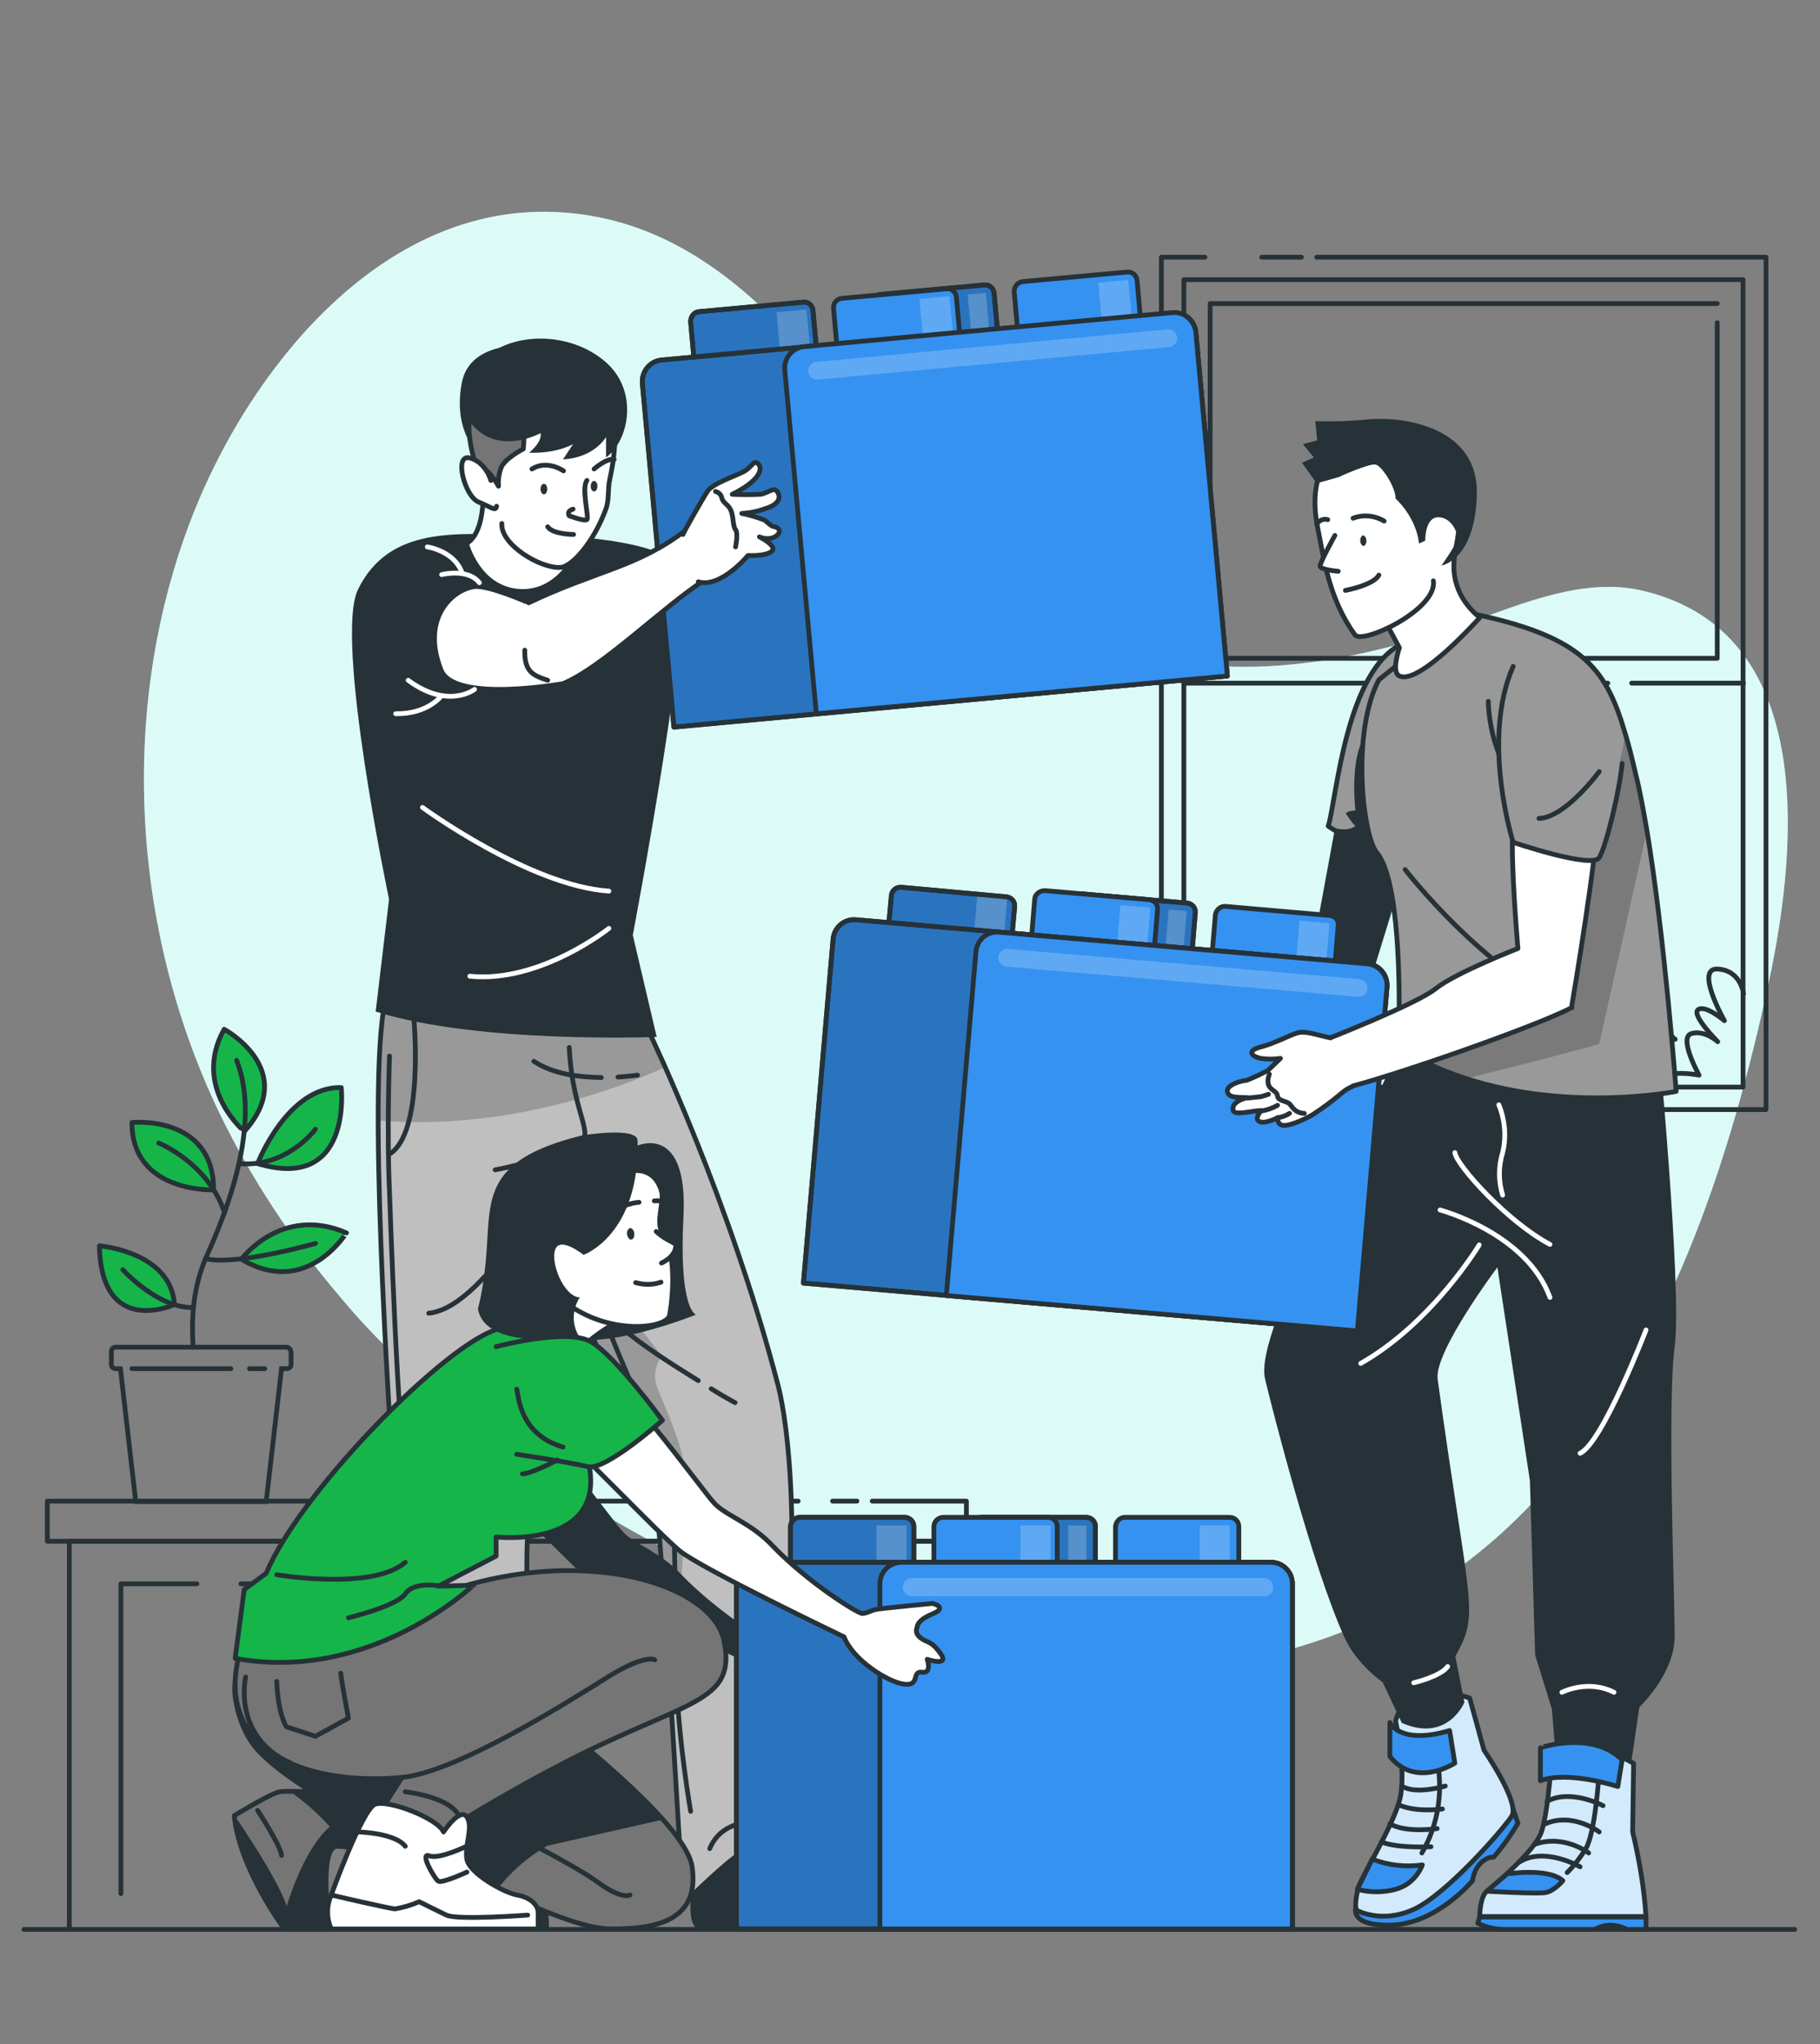 <?xml version="1.0" encoding="utf-8"?>
<!-- Generator: Adobe Illustrator 23.0.0, SVG Export Plug-In . SVG Version: 6.00 Build 0)  -->
<svg version="1.1" id="Capa_1" xmlns="http://www.w3.org/2000/svg" xmlns:xlink="http://www.w3.org/1999/xlink" x="0px" y="0px"
	 viewBox="0 0 380.8 427.6" style="enable-background:new 0 0 380.8 427.6;" xml:space="preserve">
<rect x="0" y="0" width="380.8" height="427.6" fill="#808080" stroke="none"/>
<style type="text/css">
	.st0{fill:#90CAF9;}
	.st1{fill:#DDFBF6;}
	.st2{fill:none;stroke:#263238;stroke-linecap:round;stroke-linejoin:round;}
	.st3{fill:#15B54A;stroke:#263238;stroke-linecap:round;stroke-linejoin:round;}
	.st4{fill:none;stroke:#263238;stroke-miterlimit:10;}
	.st5{fill:#263238;}
	.st6{fill:#999999;stroke:#263238;stroke-linecap:round;stroke-linejoin:round;}
	.st7{fill:#3592F1;stroke:#263238;stroke-linecap:round;stroke-linejoin:round;}
	.st8{fill:#FFFFFF;}
	.st9{clip-path:url(#SVGID_2_);}
	.st10{opacity:0.4;fill:#90CAF9;enable-background:new    ;}
	.st11{clip-path:url(#SVGID_4_);}
	.st12{opacity:0.3;fill-opacity:0.7;enable-background:new    ;}
	.st13{opacity:0.3;fill:#FFFFFF;fill-opacity:0.7;enable-background:new    ;}
	.st14{clip-path:url(#SVGID_6_);}
	.st15{clip-path:url(#SVGID_8_);}
	.st16{clip-path:url(#SVGID_10_);}
	.st17{fill:#999999;}
	.st18{clip-path:url(#SVGID_12_);}
	.st19{opacity:0.2;enable-background:new    ;}
	.st20{fill:#FFFFFF;stroke:#263238;stroke-linecap:round;stroke-linejoin:round;}
	.st21{fill:none;stroke:#FFFFFF;stroke-linecap:round;stroke-linejoin:round;}
	.st22{fill:#BFBFBF;}
	.st23{clip-path:url(#SVGID_14_);}
	.st24{clip-path:url(#SVGID_16_);}
	.st25{clip-path:url(#SVGID_18_);}
	.st26{clip-path:url(#SVGID_20_);}
	.st27{fill:#757575;stroke:#263238;stroke-linecap:round;stroke-linejoin:round;}
	.st28{clip-path:url(#SVGID_22_);}
	.st29{clip-path:url(#SVGID_24_);}
	.st30{clip-path:url(#SVGID_26_);}
</style>
<g id="freepik--background-simple--inject-286">
	<path class="st0" d="M61,72.6c13.5-16.1,31.6-28.5,53.3-28.3c37,0.5,57,33.2,78.2,58.5c11,13.1,23.5,25.7,39.8,31.9
		c24.5,9.2,51.8,3.8,75.7-4.7c10.7-3.8,23.4-9.2,35.4-6.5c36.6,8.4,32.8,53.1,26.8,81.4c-8.2,38.2-21.4,78.9-48.4,108.2
		c-64.4,70.3-180.4,27.2-238.5-28.9c-4.3-4.1-8.4-8.4-12.2-13c-10-11.7-18.5-24.6-25.2-38.4c-18.7-38.9-21.3-86.3-5-126.5
		C45.9,94.1,52.6,82.7,61,72.6z"/>
	<path class="st1" d="M61,72.6c13.5-16.1,31.6-28.5,53.3-28.3c37,0.5,57,33.2,78.2,58.5c11,13.1,23.5,25.7,39.8,31.9
		c24.5,9.2,51.8,3.8,75.7-4.7c10.7-3.8,23.4-9.2,35.4-6.5c36.6,8.4,32.8,53.1,26.8,81.4c-8.2,38.2-21.4,78.9-48.4,108.2
		c-64.4,70.3-180.4,27.2-238.5-28.9c-4.3-4.1-8.4-8.4-12.2-13c-10-11.7-18.5-24.6-25.2-38.4c-18.7-38.9-21.3-86.3-5-126.5
		C45.9,94.1,52.6,82.7,61,72.6z"/>
</g>
<g id="freepik--Floor--inject-286">
	<line class="st2" x1="5" y1="403.6" x2="375.5" y2="403.6"/>
</g>
<g id="freepik--Window--inject-286">
	<polyline class="st2" points="243,200.9 243,53.8 252.1,53.8 	"/>
	<line class="st2" x1="243" y1="218.4" x2="243" y2="214.5"/>
	<polyline class="st2" points="275.5,53.8 369.5,53.8 369.5,232.1 243,232.1 	"/>
	<line class="st2" x1="264" y1="53.8" x2="272.3" y2="53.8"/>
	<rect x="247.7" y="58.5" class="st2" width="117" height="168.9"/>
	<polyline class="st2" points="359.3,67.5 359.3,137.7 253.2,137.7 253.2,133.1 	"/>
	<polyline class="st2" points="253.2,122.4 253.2,63.5 359.3,63.5 	"/>
	<line class="st2" x1="253.2" y1="129.6" x2="253.2" y2="125.1"/>
	<line class="st2" x1="341.4" y1="142.9" x2="364.8" y2="142.9"/>
	<line class="st2" x1="333.1" y1="142.9" x2="336.4" y2="142.9"/>
	<line class="st2" x1="247.7" y1="142.9" x2="329.1" y2="142.9"/>
	<polyline class="st2" points="300.4,137.7 300.4,135.3 310.1,135.3 310.1,136.6 306.3,136.6 306.3,137.7 	"/>
	<path class="st2" d="M247.9,206.1c0,0,1.6,1.2,2.8,8.7c0,0,2-11.9,4.3-12.1c2.3-0.2,1.9,7.7,1.9,7.7s0.4-3.9,2.3-3.7s0,8,0,8
		s2.2-6.1,4.4-6s-1.4,11.1-1.4,11.1s5.4-3.9,7.6-2s-1.2,6.8-1.2,6.8s7.8-1.7,9,2.9"/>
	<path class="st2" d="M277.6,223.1c0,0,3.4-2.2,6.1-1.2c0,0-1.7-2.6,0-4.2s3.9,4.2,3.9,4.2s0.3-9.6,3.6-9.2s0,9.2,0,9.2
		s6.1-5.4,7.5-3.5s-1,4.7-1,4.7c2.2-0.6,4.6,0,6.3,1.5c0,0,4.1-4.1,8.6-4.8c0,0-3-8.7-1.5-10.5s4.1,7.6,4.1,7.6s1.2-6.1,5-6.6
		c0,0-3.2-1.7-2.2-4.3s5.3,0.6,5.3,0.6s-1.8-4.6,1-5.9s4,3.8,4,3.8s0.8-5.3,4.1-5s2.3,6.4,2.3,6.4s3.1-4.9,4.8-4.4
		c3.4,1,2.4,8.7,2.4,8.7s4.7-3.3,5.9-1.8s-4.9,5.8-4.9,5.8s4.7,0.5,7.6,3.2"/>
	<path class="st2" d="M364.8,207.9c0,0-0.5-4.9-5.4-5.2s1.4,10.8,1.4,10.8s-4-3.4-5.5-2.3s4.1,6.7,4.1,6.7s-2.7-2.5-5.5-1.7
		s1.6,8.7,1.6,8.7c-4.2-0.8-8.5-0.3-12.4,1.5"/>
</g>
<g id="freepik--Table--inject-286">
	<line class="st2" x1="197.7" y1="359.7" x2="197.7" y2="403.3"/>
	<line class="st2" x1="197.7" y1="345.5" x2="197.7" y2="354.8"/>
	<polyline class="st2" points="14.5,403.5 14.5,322.4 197.7,322.4 197.7,340.2 	"/>
	<polyline class="st2" points="41.2,331.3 25.3,331.3 25.3,396.1 	"/>
	<polyline class="st2" points="186.9,403.3 186.9,331.3 50.4,331.3 	"/>
	<line class="st2" x1="179.3" y1="314" x2="174.2" y2="314"/>
	<polyline class="st2" points="167,314 9.9,314 9.9,322.4 202.2,322.4 202.2,314 182.5,314 	"/>
	<path class="st3" d="M20.8,260.6c0,0,15,1.2,15.7,12.3C36.4,272.9,21.2,279.9,20.8,260.6z"/>
	<path class="st3" d="M50.5,263.4c0,0,8.4-11.4,22-5.5C72.5,257.8,64.2,271.6,50.5,263.4z"/>
	<path class="st3" d="M71.4,227.5c0,0,2.4,21.9-17.5,15.9C53.9,243.3,60.2,227.2,71.4,227.5z"/>
	<path class="st3" d="M46.9,215.3c0,0,15.8,8.5,4.2,21.4C51.1,236.6,40.1,227.5,46.9,215.3z"/>
	<path class="st3" d="M27.6,234.8c0,0,17.1-1.7,17.1,14.1C44.7,248.9,27.6,249.6,27.6,234.8z"/>
	<path class="st2" d="M40.4,281.8c-0.3-5.3-0.3-12.2,3-19.4c7.5-16.7,10-30.7,6.1-40.6"/>
	<path class="st2" d="M33.2,239.1c0,0,10.3,4.1,13.8,14.6"/>
	<path class="st2" d="M66,236.2c0,0-5.9,8.1-16,7.2"/>
	<path class="st2" d="M66,260.1c0,0-16.4,4.7-23,3.2"/>
	<path class="st2" d="M25.7,265.6c0,0,7.3,8.1,14.7,7.9"/>
	<path class="st4" d="M59.9,281.8H24.2c-0.5,0-0.9,0.4-0.9,0.9v2.7c0,0.5,0.4,0.9,0.9,0.9l0,0h1l3.2,27.8h27.3l3.2-27.8H60
		c0.5,0,0.9-0.4,0.9-0.8l0,0v-2.7C60.8,282.2,60.4,281.8,59.9,281.8L59.9,281.8z"/>
	<line class="st2" x1="27.6" y1="286.3" x2="48.3" y2="286.3"/>
	<line class="st2" x1="52.2" y1="286.3" x2="55.4" y2="286.3"/>
</g>
<g id="freepik--character-3--inject-286">
	<path class="st5" d="M279.7,171.2l-4,21.7l-32.6,19.8l4.5,8.3c0,0,37.7-11.5,38.6-14.2s9.6-31.2,9.6-31.2L279.7,171.2z"/>
	<path class="st6" d="M294,134.4l-2.2,26.4l-1.1,13.8c-6.3,3.1-12.4-1.5-12.8-1.8l0,0C279.6,167.8,281.5,139.4,294,134.4z"/>
	<path class="st5" d="M291.8,160.8l-1.1,13.8c-6.3,3.1-12.4-1.5-12.8-1.8c0.3,0.1,3.6,1.5,5.7,0c-0.8-0.8-1.4-1.7-2-2.6
		c-0.1-0.5,2-0.7,2-0.7s-1.4-11.2,2.3-16C287.3,151.7,289.6,155.5,291.8,160.8z"/>
	<path class="st7" d="M316.6,378.5l1,2.9c-1.5,2.5-3.2,4.9-5.1,7.1c0,0-1-0.3-2.6,1.1c-1,1-1.6,2.3-1.8,3.8c0,0-7.6,9.2-17.3,9.3
		s-6.8-4.6-6.8-4.6L316.6,378.5z"/>
	<path class="st8" d="M307.5,355.2c0,0-13-4.8-15.5,4.8c0,0,2.3,10.5,0.9,16.3s-8.4,16.8-8.8,18.9c-0.9,4.1-0.2,4.4-0.2,4.4
		s5.1,2.9,11.9-0.2s18.7-16.7,20.5-19.5s-5.8-13.8-5.8-13.8L307.5,355.2z"/>
	<g>
		<g>
			<g>
				<g>
					<defs>
						<path id="SVGID_1_" d="M307.5,355.2c0,0-13-4.8-15.5,4.8c0,0,2.3,10.5,0.9,16.3s-8.4,16.8-8.8,18.9c-0.9,4.1-0.2,4.4-0.2,4.4
							s5.1,2.9,11.9-0.2s18.7-16.7,20.5-19.5s-5.8-13.8-5.8-13.8L307.5,355.2z"/>
					</defs>
					<clipPath id="SVGID_2_">
						<use xlink:href="#SVGID_1_"  style="overflow:visible;"/>
					</clipPath>
					<g class="st9">
						<path class="st10" d="M307.5,355.2c0,0-13-4.8-15.5,4.8c0,0,2.3,10.5,0.9,16.3s-8.4,16.8-8.8,18.9c-0.9,4.1-0.2,4.4-0.2,4.4
							s5.1,2.9,11.9-0.2s18.7-16.7,20.5-19.5s-5.8-13.8-5.8-13.8L307.5,355.2z"/>
					</g>
				</g>
			</g>
		</g>
	</g>
	<path class="st2" d="M307.5,355.2c0,0-13-4.8-15.5,4.8c0,0,2.3,10.5,0.9,16.3s-8.4,16.8-8.8,18.9c-0.9,4.1-0.2,4.4-0.2,4.4
		s5.1,2.9,11.9-0.2s18.7-16.7,20.5-19.5s-5.8-13.8-5.8-13.8L307.5,355.2z"/>
	<path class="st2" d="M300.8,368.8c1.1,6.5,0,13.1-3.3,18.8"/>
	<path class="st7" d="M297.6,390.1c-1,2.5-3,4.4-5.6,5.1s-5.4,0.7-8,0l3.1-6.3C290.5,390.2,294.1,390.6,297.6,390.1z"/>
	<path class="st2" d="M299.4,386.3c0,0-6.8,0.4-10.4-1"/>
	<path class="st2" d="M300.7,382.5c0,0-6.4,1-9.9-1"/>
	<path class="st2" d="M301.8,378.4c0,0-5.6,0.8-9.2-0.9"/>
	<path class="st2" d="M302.4,373.6c0,0-6.2,1.9-9.1,0"/>
	<path class="st7" d="M303.3,362l1.1,6.8c0,0-8.2,5.4-13.6-1.4v-7.1C290.8,360.3,292.8,365.1,303.3,362z"/>
	<path class="st5" d="M296.2,209.1c-8.3,26.3-34.1,68.6-31.5,79.4c1.4,5.9,9.9,39.3,16.6,54c2.5,5.6,8,9.4,8,9.4l4,8.5
		c9.6,4.2,13.1-4.3,13.1-4.3l-1.9-9.6c5.2-9.4,3-9.4-3.7-58c-0.8-5.7,12.5-23.4,12.5-23.4l6.8,44.6l1.1,36.5l3.5,11.3
		c0,0,0.9,10.6,0.8,11.2h15.8l1.7-11.6c0,0,7.4-6.9,7.4-14.9s-1.6-48.8,0-60.6s-3.7-67.2-3.7-67.2L296.2,209.1z"/>
	<path class="st7" d="M188.6,185.6l22,2c1,0.1,1.8,1,1.7,2l0,0l-1.4,15.7l0,0l-25.8-2.3l0,0l1.4-15.7
		C186.6,186.3,187.5,185.5,188.6,185.6L188.6,185.6z"/>
	<g>
		<g>
			<g>
				<g>
					<defs>
						<path id="SVGID_3_" d="M188.6,185.6l22,2c1,0.1,1.8,1,1.7,2l0,0l-1.4,15.7l0,0l-25.8-2.3l0,0l1.4-15.7
							C186.6,186.3,187.5,185.5,188.6,185.6L188.6,185.6z"/>
					</defs>
					<clipPath id="SVGID_4_">
						<use xlink:href="#SVGID_3_"  style="overflow:visible;"/>
					</clipPath>
					<g class="st11">
						<path class="st12" d="M188.6,185.6l22,2c1,0.1,1.8,1,1.7,2l0,0l-1.4,15.7l0,0l-25.8-2.3l0,0l1.4-15.7
							C186.6,186.3,187.5,185.5,188.6,185.6L188.6,185.6z"/>
						
							<rect x="200.8" y="190.3" transform="matrix(8.559854e-02 -0.996 0.996 8.559854e-02 -3.309 383.253)" class="st13" width="12.7" height="6.3"/>
					</g>
				</g>
			</g>
		</g>
	</g>
	<path class="st2" d="M188.6,185.6l22,2c1,0.1,1.8,1,1.7,2l0,0l-1.4,15.7l0,0l-25.8-2.3l0,0l1.4-15.7
		C186.6,186.3,187.5,185.5,188.6,185.6L188.6,185.6z"/>
	<path class="st7" d="M226.5,187l21.9,1.9c1,0.1,1.8,1,1.7,2l0,0l-1.3,15.6l0,0l-25.7-2.2l0,0l1.3-15.6
		C224.6,187.7,225.5,186.9,226.5,187L226.5,187z"/>
	<g>
		<g>
			<g>
				<g>
					<defs>
						<path id="SVGID_5_" d="M226.5,187l21.9,1.9c1,0.1,1.8,1,1.7,2l0,0l-1.3,15.6l0,0l-25.7-2.2l0,0l1.3-15.6
							C224.6,187.7,225.5,186.9,226.5,187L226.5,187z"/>
					</defs>
					<clipPath id="SVGID_6_">
						<use xlink:href="#SVGID_5_"  style="overflow:visible;"/>
					</clipPath>
					<g class="st14">
						<path class="st12" d="M226.5,187l21.9,1.9c1,0.1,1.8,1,1.7,2l0,0l-1.3,15.6l0,0l-25.7-2.2l0,0l1.3-15.6
							C224.6,187.7,225.5,186.9,226.5,187L226.5,187z"/>
						
							<rect x="239.6" y="194.8" transform="matrix(8.559854e-02 -0.996 0.996 8.559854e-02 28.903 424.872)" class="st13" width="12.7" height="3.8"/>
					</g>
				</g>
			</g>
		</g>
	</g>
	<path class="st2" d="M226.5,187l21.9,1.9c1,0.1,1.8,1,1.7,2l0,0l-1.3,15.6l0,0l-25.7-2.2l0,0l1.3-15.6
		C224.6,187.7,225.5,186.9,226.5,187L226.5,187z"/>
	<path class="st7" d="M218.6,186.3l21.9,1.9c1,0.1,1.8,1,1.7,2l0,0l-1.3,15.6l0,0l-25.7-2.2l0,0l1.3-15.6
		C216.6,187,217.6,186.3,218.6,186.3z"/>
	<path class="st7" d="M256.4,189.6l21.9,1.9c1,0.1,1.8,1,1.7,2l0,0l-1.3,15.6l0,0l-25.7-2.2l0,0l1.3-15.6
		C254.5,190.3,255.4,189.5,256.4,189.6z"/>
	
		<rect x="230.8" y="192.7" transform="matrix(8.559854e-02 -0.996 0.996 8.559854e-02 21.656 415.369)" class="st13" width="12.7" height="6.3"/>
	
		<rect x="268.2" y="196" transform="matrix(8.559854e-02 -0.996 0.996 8.559854e-02 52.629 455.6)" class="st13" width="12.7" height="6.3"/>
	<path class="st7" d="M290.2,206.5l-6.2,71.9l-115.9-10l6.2-71.9c0.2-2.5,2.4-4.4,4.9-4.1l0,0l106.8,9.2
		C288.5,201.7,290.4,203.9,290.2,206.5L290.2,206.5z"/>
	<g>
		<g>
			<g>
				<g>
					<defs>
						<path id="SVGID_7_" d="M290.2,206.5l-6.2,71.9l-115.9-10l6.2-71.9c0.2-2.5,2.4-4.4,4.9-4.1l0,0l106.8,9.2
							C288.5,201.7,290.4,203.9,290.2,206.5L290.2,206.5z"/>
					</defs>
					<clipPath id="SVGID_8_">
						<use xlink:href="#SVGID_7_"  style="overflow:visible;"/>
					</clipPath>
					<g class="st15">
						<path class="st12" d="M290.2,206.5l-6.2,71.9l-115.9-10l6.2-71.9c0.2-2.5,2.4-4.4,4.9-4.1l0,0l106.8,9.2
							C288.5,201.7,290.4,203.9,290.2,206.5L290.2,206.5z"/>
					</g>
				</g>
			</g>
		</g>
	</g>
	<path class="st2" d="M290.2,206.5l-6.2,71.9l-115.9-10l6.2-71.9c0.2-2.5,2.4-4.4,4.9-4.1l0,0l106.8,9.2
		C288.5,201.7,290.4,203.9,290.2,206.5L290.2,206.5z"/>
	<path class="st7" d="M290.2,206.5l-6.2,71.9l-86-7.4l6.2-71.9c0.2-2.5,2.4-4.4,4.9-4.1l0,0l76.9,6.6
		C288.5,201.8,290.4,204,290.2,206.5L290.2,206.5z"/>
	<path class="st13" d="M284.1,208.5l-73.5-6.3c-1-0.1-1.8-1-1.7-2l0,0c0.1-1,1-1.8,2-1.7l73.5,6.3c1,0.1,1.8,1,1.7,2l0,0
		C286.1,207.9,285.2,208.6,284.1,208.5z"/>
	<path class="st8" d="M341.8,368.9c0,0-5.5-4-17-3.2c0,0-0.8,13.8-2.4,17.8s-9.8,10.9-11.3,12.1s-1.5,5.3-1.5,5.3h34.8
		c-0.4-6-1.4-11.9-2.8-17.7L341.8,368.9z"/>
	<g>
		<g>
			<g>
				<g>
					<defs>
						<path id="SVGID_9_" d="M341.8,368.9c0,0-5.5-4-17-3.2c0,0-0.8,13.8-2.4,17.8s-9.8,10.9-11.3,12.1s-1.5,5.3-1.5,5.3h34.8
							c-0.4-6-1.4-11.9-2.8-17.7L341.8,368.9z"/>
					</defs>
					<clipPath id="SVGID_10_">
						<use xlink:href="#SVGID_9_"  style="overflow:visible;"/>
					</clipPath>
					<g class="st16">
						<path class="st10" d="M341.8,368.9c0,0-5.5-4-17-3.2c0,0-0.8,13.8-2.4,17.8s-9.8,10.9-11.3,12.1s-1.5,5.3-1.5,5.3h34.8
							c-0.4-6-1.4-11.9-2.8-17.7L341.8,368.9z"/>
					</g>
				</g>
			</g>
		</g>
	</g>
	<path class="st2" d="M341.8,368.9c0,0-5.5-4-17-3.2c0,0-0.8,13.8-2.4,17.8s-9.8,10.9-11.3,12.1s-1.5,5.3-1.5,5.3h34.8
		c-0.4-6-1.4-11.9-2.8-17.7L341.8,368.9z"/>
	<path class="st2" d="M334.6,370.7c0,0-0.8,12.7-2.8,16c-1.1,1.8-2.4,3.5-3.9,5"/>
	<path class="st7" d="M327,393.4c0,0-1.8,2.2-3.7,2.5s-12.2-0.3-12.2-0.3l4.2-3.6C315.3,392,323.8,390.6,327,393.4z"/>
	<path class="st2" d="M330.6,390.5c0,0-7.4-4.3-12.7-1"/>
	<path class="st2" d="M332.4,387.6c0,0-5.2-4-11.3-1.8"/>
	<path class="st2" d="M334.6,383.2c0,0-5.6-4.3-11.5-1.6"/>
	<path class="st2" d="M335.4,377.7c0,0-6.8-3.6-11.7-0.9"/>
	<path class="st7" d="M344.4,401v2.6h-4c0,0-3.4-2-6.7,0h-18.8c-2,0-3.9-0.4-5.7-1.3l0.4-1.3L344.4,401L344.4,401z"/>
	<path class="st7" d="M339.4,368.1l-0.9,5.6c0,0-10.5-3.4-16.2-1.2v-6.9C322.3,365.6,333,361.9,339.4,368.1z"/>
	<path class="st17" d="M350.7,228.3c0,0-22.2,4.4-44-2.7c-5-1.6-9.7-3.8-14.1-6.5c0,0,0.1-1.4,0.1-3.7c0.2-8.9,0.1-31.4-4.6-37
		c-3-3.5-5.4-25.2,0.4-36.2l17.7-14.2c24.5,4.8,29.7,11.3,33.8,25.3c0.8,2.6,1.5,5.4,2.2,8.5c0.9,3.4,1.6,7.5,2.4,12
		C348.3,196.1,350.7,228.3,350.7,228.3z"/>
	<g>
		<g>
			<g>
				<g>
					<defs>
						<path id="SVGID_11_" d="M350.7,228.3c0,0-22.2,4.4-44-2.7c-5-1.6-9.7-3.8-14.1-6.5c0,0,0.1-1.4,0.1-3.7
							c0.2-8.9,0.1-31.4-4.6-37c-3-3.5-5.4-25.2,0.4-36.2l17.7-14.2c24.5,4.8,29.7,11.3,33.8,25.3c0.8,2.6,1.5,5.4,2.2,8.5
							c0.9,3.4,1.6,7.5,2.4,12C348.3,196.1,350.7,228.3,350.7,228.3z"/>
					</defs>
					<clipPath id="SVGID_12_">
						<use xlink:href="#SVGID_11_"  style="overflow:visible;"/>
					</clipPath>
					<g class="st18">
						<path class="st19" d="M344.6,173.7l-10,44.7c0,0-14.5,4-27.9,7.2c-5-1.6-9.7-3.8-14.1-6.5c0,0,0.1-1.4,0.1-3.7
							c12.1-6.2,29.8-15.3,29.6-15.7c-0.2-0.7,0-24,0-24s16-3.7,17.7-22.4c0.8,2.6,1.5,5.4,2.2,8.5
							C343,165.1,343.9,169.2,344.6,173.7z"/>
					</g>
				</g>
			</g>
		</g>
	</g>
	<path class="st2" d="M350.7,228.3c0,0-22.2,4.4-44-2.7c-5-1.6-9.7-3.8-14.1-6.5c0,0,0.1-1.4,0.1-3.7c0.2-8.9,0.1-31.4-4.6-37
		c-3-3.5-5.4-25.2,0.4-36.2l17.7-14.2c24.5,4.8,29.7,11.3,33.8,25.3c0.8,2.6,1.5,5.4,2.2,8.5c0.9,3.4,1.6,7.5,2.4,12
		C348.3,196.1,350.7,228.3,350.7,228.3z"/>
	<path class="st20" d="M307,109.3c0,0-7.8,11.2,2.6,19.9c0,0-12.6,14.2-16.8,12.2c-1.8-0.8,0-5.9,0-5.9l-7.3-13.5L307,109.3z"/>
	<path class="st20" d="M304.5,115.1c2.4-10.7,1.3-26.6-13.7-25.1c-10.5,1-18,6.8-15,20.9c1.2,5.9,2.2,14.3,7.7,21.9
		c1.5,2.1,17.3-5.3,16.4-11.3"/>
	<path class="st2" d="M283.1,108.4c2.1-0.8,4.5-0.6,6.5,0.6"/>
	<path class="st2" d="M275.5,109.7c0.4-0.8,1.4-1.3,2.3-1"/>
	<path class="st20" d="M279.3,112c0,0-3.1,5.6-3.1,6.4s3.8,1.1,3.8,1.1"/>
	<path class="st5" d="M285.9,113.1c0,0.6-0.3,1.1-0.6,1.1s-0.7-0.5-0.7-1.1s0.3-1.1,0.6-1.1S285.9,112.5,285.9,113.1z"/>
	<path class="st2" d="M281.5,123.5c0,0,5.9-1.1,7-3.2"/>
	<path class="st5" d="M275.5,101.1l4.6-1.3c0,0,6.5-3,7.8-2.6s4.1,4.7,4.1,7.1c0,0,4.3,3.8,4.9,9.4l1.3-0.6c0,0-0.1-5,2.8-4.9
		s4.1,3.5,3.9,4.6s-3.3,5.5-3.3,5.5s7.1-1.1,7.4-15s-15.1-16.2-22.5-15.6c-3.8,0.4-7.5,0.5-11.3,0.4l0.4,4l-3,0.8l2.3,2.8l-2.5,1.1
		L275.5,101.1z"/>
	<path class="st21" d="M301.3,253.1c0,0,18.1,4.8,23,18.3"/>
	<path class="st21" d="M309.5,260.4c0,0-9.8,16.3-24.8,24.8"/>
	<path class="st21" d="M295.8,352c0,0,5.6-1.3,7.1-3.4"/>
	<path class="st21" d="M326.8,354c0,0,5.4-2.8,10.9,0"/>
	<path class="st21" d="M344.4,278.2c0,0-9.1,23.6-13.8,25.8"/>
	<path class="st21" d="M304.4,241.1c0.3,2.6,11,14.5,19.9,19.2"/>
	<path class="st21" d="M313.6,231.1c1.3,3.2,1.6,6.7,0.8,10c-0.9,2.9-0.9,6,0,8.9"/>
	<path class="st2" d="M294,181.9c0,0,16.8,21.8,34.9,28.9"/>
	<path class="st2" d="M311.4,146.7c0,0-0.1,14.8,10.6,21.5"/>
	<path class="st20" d="M317.4,168.3c-2.3,2.2,0.2,30.1,0.2,30.1s-13.1,5.1-17.2,8.4s-23.6,10.9-23.6,10.9s-3,10.2,0.7,10.6
		s42.5-12.9,51.3-17.5c0,0,5.8-34,5.7-42.7"/>
	<path class="st20" d="M278.4,217.1c-1.8-0.3-5-1.5-6.7-1.1s-4.8,2.2-7.9,3s-1.9,2,0,2.4c1.4,0.2,2.7,0.2,4.1,0l-2.6,2.5
		c-1.5,0.8-3,1.5-4.5,2.1c-0.9,0-4.2,0.9-4,2.3s2.1,1.2,4.2,1.3c0,0-3.4,0.7-3,2.6c0.2,1.3,4,0.1,5.9,0.1c0,0-1.6,1.7-0.4,2.3
		s3.8-0.8,3.8-0.8s-0.1,1.4,1.1,1.6s4.1-1,6.2-2.2c2-1.3,3.9-2.7,5.7-4.2c0.8-0.7,1.6-1.3,2.6-1.7"/>
	<path class="st2" d="M261,229.7c0.9-0.1,1.9-0.2,2.8-0.3c0.8-0.2,1.6-0.5,1.6-0.5"/>
	<path class="st2" d="M263.9,232.4c1.2-0.2,2.4-0.6,3.4-1.2"/>
	<path class="st2" d="M267.3,233.8c0.9-0.1,1.7-0.4,2.5-0.9"/>
	<path class="st2" d="M265.6,224.7c0,0-0.7,1.6,0,2.6s1.6,1,1.7,2s1.9,1,2.5,1.6s1.1,1.9,3.1,2"/>
	<path class="st6" d="M316.6,139.4c-6.8,15.4,0,36.8,0,36.8s16.5,5.6,18,3.2s4.3-14.2,4.8-19.7"/>
	<path class="st2" d="M334.6,161.4c0,0-7,9.6-12.6,9.8"/>
</g>
<g id="freepik--character-2--inject-286">
	<path class="st5" d="M84.4,403.5c0,0-1.7-6.5,0.3-9c3.6-4.3-0.4-8,3.2-9.5l1.5,1.8c0.3-1.8-0.6-7.2,6.1-7.9c8.1-0.9,8.2,5,8.7,7
		l-0.1-2.7c3.4,0,1.7,3.4,6.9,9.1c2.8,3.1,4.1,7.1,3.8,11.3L84.4,403.5z"/>
	<path class="st5" d="M146,403.5c-3.3-1.5-0.3-13.7-0.3-13.7s-4.4-2.9,0-6c3.4,2.9,8.2,3.7,12.4,2c0,0,0.9-8.2,6-7.1
		c0,0,1.3,5.2,4.3,8.2c8.1,8,18.7,9,20.4,12.8c0.5,1.2-0.1,3.8-0.1,3.8L146,403.5z"/>
	<path class="st22" d="M132.1,208l4,8.5c0,0,16.5,34.2,26.7,73.3c0.2,0.9,5.5,19.5,1.3,65.6l2.4,8.1l-2.6,13.4c0,0,3.9,5.7,3.8,7.5
		c0,0-9.7,1.8-13,3.5c-2.5,1.4-10.1,8.8-10.1,8.8c-2.1-0.4-2.3-9.1-2.3-9.1s-4.5-77.1-5.8-80.4s-9.2-17.6-21.5-50.4
		c0,0-0.3,45.8-3.6,57.4c-2.9,10.3,0.5,39.1,0.5,39.1l-2,32.1c0,0,6.9,7.2,1.3,9.1c0,0-3.8-7.2-14.4-8.9c-5.4-0.8-12.2,8.8-12.2,8.8
		c-2.4-0.8,1-12.9,1-12.9c-7.6-57.1-2-46.8-3.5-74.7c-1-17.9-6.1-94.6-0.1-100.8L132.1,208z"/>
	<g>
		<g>
			<g>
				<g>
					<defs>
						<path id="SVGID_13_" d="M132.1,208l4,8.5c0,0,16.5,34.2,26.7,73.3c0.2,0.9,5.5,19.5,1.3,65.6l2.4,8.1l-2.6,13.4
							c0,0,3.9,5.7,3.8,7.5c0,0-9.7,1.8-13,3.5c-2.5,1.4-10.1,8.8-10.1,8.8c-2.1-0.4-2.3-9.1-2.3-9.1s-4.5-77.1-5.8-80.4
							s-9.2-17.6-21.5-50.4c0,0-0.3,45.8-3.6,57.4c-2.9,10.3,0.5,39.1,0.5,39.1l-2,32.1c0,0,6.9,7.2,1.3,9.1c0,0-3.8-7.2-14.4-8.9
							c-5.4-0.8-12.2,8.8-12.2,8.8c-2.4-0.8,1-12.9,1-12.9c-7.6-57.1-2-46.8-3.5-74.7c-1-17.9-6.1-94.6-0.1-100.8L132.1,208z"/>
					</defs>
					<clipPath id="SVGID_14_">
						<use xlink:href="#SVGID_13_"  style="overflow:visible;"/>
					</clipPath>
					<g class="st23">
						<path class="st19" d="M79.3,234.4c26.7,2.1,49.9-6.6,59.9-11.2c-1.9-4.3-3.1-6.7-3.1-6.7l-4-8.5l-50-1.8
							C80,208.5,79.3,219.9,79.3,234.4z"/>
						<path class="st19" d="M115.2,257.5c12.2,32.4,20,46.5,21.3,49.8c0.7,1.9,2.5,28.1,3.9,50c1.6-20,3.3-41.1,3.4-45.2
							c0.3-8.2-5.6-19.5-6.5-22.5s1.1-6.1,1.1-6.1L127.7,270c0.4-4.6-5.3-24.6-5.3-24.6C119,248.8,116,255.6,115.2,257.5z"/>
					</g>
				</g>
			</g>
		</g>
	</g>
	<path class="st2" d="M132.1,208l4,8.5c0,0,16.5,34.2,26.7,73.3c0.2,0.9,5.5,19.5,1.3,65.6l2.4,8.1l-2.6,13.4c0,0,3.9,5.7,3.8,7.5
		c0,0-9.7,1.8-13,3.5c-2.5,1.4-10.1,8.8-10.1,8.8c-2.1-0.4-2.3-9.1-2.3-9.1s-4.5-77.1-5.8-80.4s-9.2-17.6-21.5-50.4
		c0,0-0.3,45.8-3.6,57.4c-2.9,10.3,0.5,39.1,0.5,39.1l-2,32.1c0,0,6.9,7.2,1.3,9.1c0,0-3.8-7.2-14.4-8.9c-5.4-0.8-12.2,8.8-12.2,8.8
		c-2.4-0.8,1-12.9,1-12.9c-7.6-57.1-2-46.8-3.5-74.7c-1-17.9-6.1-94.6-0.1-100.8L132.1,208z"/>
	<path class="st2" d="M115,256.9c0,0,6.1-11.8,11.3-15.1"/>
	<path class="st2" d="M128.6,238c0,0-18.6,5.6-25,6.7"/>
	<path class="st2" d="M119.1,219.1c0.8,15.5,6.3,18.1,1,21.5c0,0,0.1,7.2-2.5,11.8"/>
	<path class="st2" d="M86.6,213.2c0,0,2.2,23.8-5.1,28.2"/>
	<path class="st2" d="M81.5,220.9c0,0-0.6,15.8,0,28.5c0,0,1.8,53.9,3.7,60.6s-2.8,17-2.4,46.2"/>
	<path class="st2" d="M99,379.1c-1.7-0.4-3.5-0.1-5.1,0.7"/>
	<path class="st2" d="M110,385.5c-2.3-2.2-5-4.1-7.9-5.4"/>
	<path class="st2" d="M107,260.7c-4.1,4.6-10.6,13.3-17.3,14"/>
	<path class="st2" d="M113.3,253.2c-1.3,1.6-2.6,3.1-3.9,4.7"/>
	<path class="st2" d="M107.4,307c0,0-9.3,12.7-14.4,13.4"/>
	<path class="st2" d="M118.4,254.6c0,0,16.6,46.2,22.4,50.8c0,0,0.6,34,0.8,45.9s2.9,27.6,2.9,27.6"/>
	<path class="st2" d="M162.2,378.6c0,0-6.4,2.2-9.5,3.6c-1.9,0.9-3.4,2.5-4.2,4.5"/>
	<path class="st2" d="M146.1,288.8c-8.9-5.6-20.7-12.6-25.4-22.4"/>
	<path class="st2" d="M153.8,293.4c-1.7-0.9-3.4-1.9-5-2.9"/>
	<path class="st2" d="M125.8,225.4c-4.8-0.1-10-0.7-14.1-3.4"/>
	<path class="st2" d="M133.4,224.9c-1.4,0.2-2.8,0.3-4.1,0.4"/>
	<path class="st5" d="M142.3,118.7c-3.7-5.5-22.3-6.9-34.3-6.9s-26.5-2-33.1,11.5c-5,10.3,6.5,64.8,6.5,64.8l-2.8,23.5
		c21.7,6.8,58.8,5.3,58.8,5.3l-5-21.3C132.4,195.7,145.9,124.3,142.3,118.7z"/>
	<path class="st20" d="M100.9,98.1c0,0,1.6,12.8-3.3,15.6c0,0,2.4,9.4,11,10s12.3-8.6,12.3-8.6L100.9,98.1z"/>
	<path class="st7" d="M146.2,65.2l21.9-2c1-0.1,1.9,0.7,2,1.7l0,0l1.4,15.6l0,0l-25.6,2.4l0,0l-1.4-15.6
		C144.5,66.2,145.2,65.3,146.2,65.2z"/>
	<g>
		<g>
			<g>
				<g>
					<defs>
						<path id="SVGID_15_" d="M146.2,65.2l21.9-2c1-0.1,1.9,0.7,2,1.7l0,0l1.4,15.6l0,0l-25.6,2.4l0,0l-1.4-15.6
							C144.5,66.2,145.2,65.3,146.2,65.2z"/>
					</defs>
					<clipPath id="SVGID_16_">
						<use xlink:href="#SVGID_15_"  style="overflow:visible;"/>
					</clipPath>
					<g class="st24">
						<path class="st12" d="M146.2,65.2l21.9-2c1-0.1,1.9,0.7,2,1.7l0,0l1.4,15.6l0,0l-25.6,2.4l0,0l-1.4-15.6
							C144.5,66.2,145.2,65.3,146.2,65.2z"/>
						
							<rect x="163" y="65" transform="matrix(0.996 -9.184185e-02 9.184185e-02 0.996 -5.851 15.562)" class="st13" width="6.3" height="12.7"/>
					</g>
				</g>
			</g>
		</g>
	</g>
	<path class="st2" d="M146.2,65.2l21.9-2c1-0.1,1.9,0.7,2,1.7l0,0l1.4,15.6l0,0l-25.6,2.4l0,0l-1.4-15.6
		C144.5,66.2,145.2,65.3,146.2,65.2z"/>
	<path class="st7" d="M184.1,61.6l21.9-2c1-0.1,1.9,0.7,2,1.7l0,0l1.4,15.6l0,0l-25.7,2.4l0,0l-1.4-15.6
		C182.3,62.7,183.1,61.7,184.1,61.6L184.1,61.6z"/>
	<g>
		<g>
			<g>
				<g>
					<defs>
						<path id="SVGID_17_" d="M184.1,61.6l21.9-2c1-0.1,1.9,0.7,2,1.7l0,0l1.4,15.6l0,0l-25.7,2.4l0,0l-1.4-15.6
							C182.3,62.7,183.1,61.7,184.1,61.6L184.1,61.6z"/>
					</defs>
					<clipPath id="SVGID_18_">
						<use xlink:href="#SVGID_17_"  style="overflow:visible;"/>
					</clipPath>
					<g class="st25">
						<path class="st12" d="M184.1,61.6l21.9-2c1-0.1,1.9,0.7,2,1.7l0,0l1.4,15.6l0,0l-25.7,2.4l0,0l-1.4-15.6
							C182.3,62.7,183.1,61.7,184.1,61.6L184.1,61.6z"/>
						
							<rect x="203" y="61.4" transform="matrix(0.996 -9.184185e-02 9.184185e-02 0.996 -5.356 19.105)" class="st13" width="3.8" height="12.7"/>
					</g>
				</g>
			</g>
		</g>
	</g>
	<path class="st2" d="M184.1,61.6l21.9-2c1-0.1,1.9,0.7,2,1.7l0,0l1.4,15.6l0,0l-25.7,2.4l0,0l-1.4-15.6
		C182.3,62.7,183.1,61.7,184.1,61.6L184.1,61.6z"/>
	<path class="st7" d="M176.2,62.4l21.9-2c1-0.1,1.9,0.7,2,1.7l0,0l1.4,15.6l0,0l-25.7,2.4l0,0l-1.4-15.6
		C174.3,63.4,175.1,62.5,176.2,62.4C176.1,62.4,176.1,62.4,176.2,62.4z"/>
	<path class="st7" d="M214,58.9l21.9-2c1-0.1,1.9,0.7,2,1.7l0,0l1.4,15.6l0,0l-25.7,2.4l0,0L212.2,61C212.2,59.9,213,59,214,58.9
		L214,58.9z"/>
	
		<rect x="192.9" y="62.2" transform="matrix(0.996 -9.184185e-02 9.184185e-02 0.996 -5.467 18.296)" class="st13" width="6.3" height="12.7"/>
	
		<rect x="230.3" y="58.8" transform="matrix(0.996 -9.184185e-02 9.184185e-02 0.996 -4.997 21.716)" class="st13" width="6.3" height="12.7"/>
	<path class="st7" d="M250.2,69.5l6.6,71.9L141,152.1l-6.6-71.9c-0.2-2.5,1.6-4.7,4.1-4.9l106.8-9.8C247.8,65.2,250,67,250.2,69.5
		L250.2,69.5z"/>
	<g>
		<g>
			<g>
				<g>
					<defs>
						<path id="SVGID_19_" d="M250.2,69.5l6.6,71.9L141,152.1l-6.6-71.9c-0.2-2.5,1.6-4.7,4.1-4.9l106.8-9.8
							C247.8,65.2,250,67,250.2,69.5L250.2,69.5z"/>
					</defs>
					<clipPath id="SVGID_20_">
						<use xlink:href="#SVGID_19_"  style="overflow:visible;"/>
					</clipPath>
					<g class="st26">
						<path class="st12" d="M250.2,69.5l6.6,71.9L141,152.1l-6.6-71.9c-0.2-2.5,1.6-4.7,4.1-4.9l106.8-9.8
							C247.8,65.2,250,67,250.2,69.5L250.2,69.5z"/>
					</g>
				</g>
			</g>
		</g>
	</g>
	<path class="st2" d="M250.2,69.5l6.6,71.9L141,152.1l-6.6-71.9c-0.2-2.5,1.6-4.7,4.1-4.9l106.8-9.8C247.8,65.2,250,67,250.2,69.5
		L250.2,69.5z"/>
	<path class="st7" d="M250.2,69.5l6.6,71.9l-86,7.9l-6.6-71.9c-0.2-2.5,1.6-4.7,4.1-4.9l76.9-7.1C247.7,65.1,249.9,67,250.2,69.5
		L250.2,69.5z"/>
	<path class="st13" d="M244.6,72.6l-73.5,6.8c-1,0.1-1.9-0.7-2-1.7l0,0c-0.1-1,0.7-1.9,1.7-2l73.5-6.8c1-0.1,1.9,0.7,2,1.7l0,0
		C246.4,71.6,245.6,72.5,244.6,72.6z"/>
	<path class="st5" d="M115.5,72.7c0,0-16.9-3.4-18.9,7.5s4.3,15.5,4.3,15.5L115.5,72.7z"/>
	<path class="st20" d="M101,101.7c-1.9-5.4-2.2-11.3-0.9-16.9c1.7-7,10-16.6,22.6-7.9c6.5,4.5,6.9,14.3,4.9,23.3
		c-0.5,2.1-0.1,4.2-0.8,6.2c-2.5,6.9-7.1,12.2-9.6,12.3c-4.2,0.2-12.5-4.8-12.2-9.2"/>
	<path class="st2" d="M117.9,98.5c0,0-3.4-2.4-6.6-0.4"/>
	<path class="st2" d="M124.3,98.1c0,0,2.6-2.3,4.2-2"/>
	<path class="st5" d="M113.1,102.3c0,0.6,0.3,1.1,0.7,1.1s0.7-0.5,0.7-1.1s-0.3-1.1-0.7-1.1S113.1,101.7,113.1,102.3z"/>
	<ellipse class="st5" cx="124.3" cy="101.7" rx="0.7" ry="1.1"/>
	<path class="st2" d="M122.8,100.5c-1.2,1.6,0.5,7.8,0,8.2s-3.7-0.8-3.7-0.8s-0.7-0.9,0.8-1.4"/>
	<path class="st2" d="M120,111.8c0,0-4.3,0-5.4-1.6"/>
	<path class="st27" d="M109.8,88.7l-0.3,5.2c0,0-3.7,1.9-4.6,3.8c-0.5,1.3-0.7,2.6-0.6,4c0,0-2.2-3.9-3.4-3.6
		c-0.4,0.1-0.4,1.7-0.4,1.7s-5-11.2-0.5-17.1S109.8,88.7,109.8,88.7z"/>
	<path class="st20" d="M102.7,100.5c0,0-1-3.8-4.4-4.7s-1.1,8,1.8,9.2s3.6,2,3.8,0.9"/>
	<path class="st5" d="M98.1,88c-0.3-0.4-1.5-10,4.8-14.3s17.1-3.9,23.9,2.1s4.9,16.3,0,19.9v-4.3c0,0-2.3,4.3-9,4.7l2.1-3.2
		c0,0-3.3,2-9.2,1.8c0,0,2.8-2.2,2.4-4.1C113.1,90.6,103.8,95.8,98.1,88z"/>
	<path class="st20" d="M99.3,122.7c-4.7,0.6-11.3,6.7-7,17.5c2.8,6.9,25.5,2.8,25.5,2.8c8.4-3.5,20.8-16,29.8-21.8
		c0,0-1.9-12-4.1-10.3c-10.2,7.8-18.6,8.4-32.9,15.2C110.7,126.1,102.3,122.4,99.3,122.7z"/>
	<path class="st20" d="M109.8,136c-0.1,4.5,1.7,5.3,4.8,6.3"/>
	<path class="st20" d="M142.9,111.8c0.2-0.6,4-7.3,5.1-9s5.9-3.2,7.7-4.2s2-2.6,3-1.5s0,3.6-5.5,6.3c2,0.1,3.9,0.1,5.9,0
		c1.5-0.2,2.8-1.6,3.5-0.6s0.8,2.6-2.5,3.6c-1.6,0.6-3.2,0.9-4.9,1c1.6,0.3,3.2,0.8,4.8,1.4c0.5,0.4,1.3,1.3,2.1,1.4s1.6,1,0.2,2
		c-1,0.6-2.3,0.6-3.4,0.1c0,0,3.8,1.9,2.6,3s-5,0.9-5,0.9s-5.7,6.9-10.4,5.5"/>
	<path class="st2" d="M149.7,102.8c0.7,0.2,1.2,0.7,1.3,1.3c0.3,1.2,1.3,1.3,1.9,2.6s0.4,3.4,1,4.1s0,3.6,0,3.6"/>
	<path class="st21" d="M100.3,121.9c-2.4-3.1-7.9-1.7-7.9-1.7"/>
	<path class="st21" d="M89.4,114.4c0,0,5.7,0.8,7.3,5.5"/>
	<path class="st21" d="M99.3,144.2c0,0-5.5,4.3-13.9-1.9"/>
	<path class="st21" d="M92.4,145.5c0,0-2.8,3.9-9.6,3.8"/>
	<path class="st21" d="M127.4,194.2c0,0-14.4,11.5-29.1,10"/>
	<path class="st21" d="M88.4,168.9c0,0,22.4,16.4,39,17.5"/>
</g>
<g id="freepik--character-1--inject-286">
	<path class="st5" d="M89,290.6c3.9-2.1,8.4-2.7,12.6-1.6c7.3,1.8,26.3,29,28.9,31.6s7.6,4,12.1,8.8c7.2,7.5,17.7,14.1,18.7,14.1
		s1.9-0.7,3.2-0.9s11.5-1.2,11.5-1.2s3.4,0.8,0,2.2s-3.2,2.8-3.2,2.8s-0.7,1.1,0.7,2.2s2.2,0.5,4.2,3.3s-2.8,1.2-2.8,1.2
		s1.1,3-1.1,2.7s-0.3,2.9-3.7,2.5s-10.8-5.1-12.6-9.9c0,0-29.9-14.3-34.4-18s-23.3-23.5-24.6-23.7"/>
	<path class="st7" d="M167.3,317.4h22c1,0,1.9,0.8,1.9,1.9l0,0V335l0,0h-25.8l0,0v-15.7C165.4,318.3,166.3,317.4,167.3,317.4
		L167.3,317.4z"/>
	<g>
		<g>
			<g>
				<g>
					<defs>
						<path id="SVGID_21_" d="M167.3,317.4h22c1,0,1.9,0.8,1.9,1.9l0,0V335l0,0h-25.8l0,0v-15.7
							C165.4,318.3,166.3,317.4,167.3,317.4L167.3,317.4z"/>
					</defs>
					<clipPath id="SVGID_22_">
						<use xlink:href="#SVGID_21_"  style="overflow:visible;"/>
					</clipPath>
					<g class="st28">
						<path class="st12" d="M167.3,317.4h22c1,0,1.9,0.8,1.9,1.9l0,0V335l0,0h-25.8l0,0v-15.7C165.4,318.3,166.3,317.4,167.3,317.4
							L167.3,317.4z"/>
						<rect x="183.4" y="319.1" class="st13" width="6.3" height="12.7"/>
					</g>
				</g>
			</g>
		</g>
	</g>
	<path class="st2" d="M167.3,317.4h22c1,0,1.9,0.8,1.9,1.9l0,0V335l0,0h-25.8l0,0v-15.7C165.4,318.3,166.3,317.4,167.3,317.4
		L167.3,317.4z"/>
	<path class="st7" d="M205.3,317.4h22c1,0,1.9,0.8,1.9,1.9l0,0V335l0,0h-25.8l0,0v-15.7C203.4,318.3,204.3,317.4,205.3,317.4
		L205.3,317.4z"/>
	<g>
		<g>
			<g>
				<g>
					<defs>
						<path id="SVGID_23_" d="M205.3,317.4h22c1,0,1.9,0.8,1.9,1.9l0,0V335l0,0h-25.8l0,0v-15.7
							C203.4,318.3,204.3,317.4,205.3,317.4L205.3,317.4z"/>
					</defs>
					<clipPath id="SVGID_24_">
						<use xlink:href="#SVGID_23_"  style="overflow:visible;"/>
					</clipPath>
					<g class="st29">
						<path class="st12" d="M205.3,317.4h22c1,0,1.9,0.8,1.9,1.9l0,0V335l0,0h-25.8l0,0v-15.7C203.4,318.3,204.3,317.4,205.3,317.4
							L205.3,317.4z"/>
						<rect x="223.5" y="319.1" class="st13" width="3.8" height="12.7"/>
					</g>
				</g>
			</g>
		</g>
	</g>
	<path class="st2" d="M205.3,317.4h22c1,0,1.9,0.8,1.9,1.9l0,0V335l0,0h-25.8l0,0v-15.7C203.4,318.3,204.3,317.4,205.3,317.4
		L205.3,317.4z"/>
	<path class="st7" d="M197.3,317.4h22c1,0,1.9,0.8,1.9,1.9l0,0V335l0,0h-25.8l0,0v-15.7C195.4,318.3,196.3,317.4,197.3,317.4
		L197.3,317.4z"/>
	<path class="st7" d="M235.3,317.4h22c1,0,1.9,0.8,1.9,1.9l0,0V335l0,0h-25.8l0,0v-15.7C233.5,318.3,234.3,317.4,235.3,317.4z"/>
	<rect x="213.5" y="319.1" class="st13" width="6.3" height="12.7"/>
	<rect x="251" y="319.1" class="st13" width="6.3" height="12.7"/>
	<path class="st7" d="M270.4,331.3v72.2H154.1v-72.2c0-2.5,2-4.5,4.6-4.5h107.2C268.4,326.8,270.4,328.8,270.4,331.3L270.4,331.3z"
		/>
	<g>
		<g>
			<g>
				<g>
					<defs>
						<path id="SVGID_25_" d="M270.4,331.3v72.2H154.1v-72.2c0-2.5,2-4.5,4.6-4.5h107.2C268.4,326.8,270.4,328.8,270.4,331.3
							L270.4,331.3z"/>
					</defs>
					<clipPath id="SVGID_26_">
						<use xlink:href="#SVGID_25_"  style="overflow:visible;"/>
					</clipPath>
					<g class="st30">
						<path class="st12" d="M270.4,331.3v72.2H154.1v-72.2c0-2.5,2-4.5,4.6-4.5h107.2C268.4,326.8,270.4,328.8,270.4,331.3
							L270.4,331.3z"/>
					</g>
				</g>
			</g>
		</g>
	</g>
	<path class="st2" d="M270.4,331.3v72.2H154.1v-72.2c0-2.5,2-4.5,4.6-4.5h107.2C268.4,326.8,270.4,328.8,270.4,331.3L270.4,331.3z"
		/>
	<path class="st7" d="M270.4,331.3v72.2h-86.3v-72.2c0-2.5,2-4.5,4.6-4.5h77.2C268.4,326.8,270.4,328.8,270.4,331.3L270.4,331.3z"/>
	<path class="st13" d="M264.6,333.9h-73.8c-1,0-1.9-0.8-1.9-1.9l0,0l0,0c0-1,0.8-1.9,1.8-1.9l0,0h73.8c1,0,1.9,0.8,1.9,1.9l0,0l0,0
		C266.5,333,265.7,333.9,264.6,333.9L264.6,333.9z"/>
	<path class="st27" d="M128,403.5c-6,0-14.4-3.9-24.1-7.9c-10.1-4.2-21.5-8.7-33.2-9.4c-4.3-0.3-1.7,17.3-1.7,17.3h-9.5
		c0,0-9.4-12.5-10.5-23.7c0,0,7.7-4.7,9.5-5c0.6-0.1,1.3-0.1,1.9-0.1c2.1,0,4.8,0.1,4.8,0.1l0,0c-0.4-0.3-7.4-4.5-11.3-8.8
		c-3.2-3.5-4.7-9.1-4.8-12.5c0.1-2.2,0.4-4.4,0.7-6.6l49.9,0.8c0,0,0.5,0.4,1.5,1.1c5.8,4.2,26.9,19.9,37.5,31.8
		c3.4,3.8,5.7,7.3,6.1,9.8C146.5,401.9,137.1,403.5,128,403.5z"/>
	<path class="st5" d="M138.8,380.6l-24.3,5.5c-4.2,2.4-7.8,5.6-10.7,9.4c-10.1-4.2-21.5-8.7-33.2-9.4c-4.3-0.3-1.7,17.3-1.7,17.3
		h-9.5c0,0-9.4-12.5-10.4-23.7c0,0,8.8,12.6,11,19c0,0,3.4-11.8,9-16.6c-2.5-2.8-5.4-5.3-8.5-7.5c2.1,0,4.8,0.1,4.8,0.1l0,0
		c-0.4-0.3-7.4-4.5-11.3-8.8c-3.2-3.5-4.5-9.1-4.8-12.5c-0.1-1.6,0.1-6.6,0.1-6.6s37.2,5.3,52.1,1.9
		C107.1,353.1,128.3,368.8,138.8,380.6z"/>
	<path class="st2" d="M99.8,379.8c0,0,19.8,9.9,25.1,13.8s6.9,2.8,6.9,2.8"/>
	<path class="st2" d="M53.9,378.7c0,0,4.8,7.3,5,9.4"/>
	<path class="st5" d="M133.5,239.6c0,0,10.5-4.6,9.5,14.9s2.6,20.5,2.6,20.5s-26.5,10.9-33.2,1.6S112,241.8,133.5,239.6z"/>
	<path class="st20" d="M132,275c0,0-10.9,5.1-11.9,9.9s-14.6-2.4-14.6-2.4l9.9-14.2L132,275z"/>
	<path class="st27" d="M60.5,327.1c-25,31.8-4.7,47.2,23.6,44.7l-5.7,9l14.3,2.5c0,0,10.9-7.1,25.8-14.8c25.4-13,35.6-12.2,33-25.2
		s-33.7-21.5-64.9-7.7C86.7,335.5,69.8,315.4,60.5,327.1z"/>
	<path class="st20" d="M69.3,396.4c0,0,6.5-18,9.2-19s13,2.9,14.3,5.8c0,0,3.5-5.3,4.9-3.1s-0.6,6,0,8.9s7.7,6.9,10.5,7.4
		s4.4,2.1,4.4,3.7v3.4H69.3C68.3,401.2,68.3,398.7,69.3,396.4z"/>
	<path class="st2" d="M97.6,386.2c0,0-5.7,2.8-7.8,2s1.1,4.8,1.9,5.3s6-1.9,6-1.9"/>
	<path class="st2" d="M74.7,383.2c0,0,7.8,0.1,10.1,3"/>
	<path class="st2" d="M69.3,396.4c0,0,12.4,2.9,13.4,2.9c1.7-0.3,3.4-0.8,5-1.5c0,0,3.4,1.7,5.7,2.8s17,0,17,0"/>
	<path class="st2" d="M84.2,371.8c11.8-1.3,34.8-15.9,42.8-20.9s10-3.7,10-3.7"/>
	<path class="st3" d="M49.2,346.9l1.9-14.4l4.6-3.4c7.4-17.9,40.9-51.4,50-51.3c13.7,0.2,16.1,14.5,17.8,30.3s-19.7,13.4-19.7,13.4
		v4l-12.1,6.3l7.4-0.2C99,331.5,77.8,352.1,49.2,346.9z"/>
	<path class="st20" d="M108.6,250.1c2.9-9,16-11.4,20.7-9.9c3.9,1.5,7,4.4,8.9,8.1c1.2,2.6-1.3,7.2,0.5,9.8c2.6,3.8,2.3,11.9,1.4,17
		c-0.5,2.7-11.7,4.3-20.9-2C109.3,266.3,105.8,258.8,108.6,250.1z"/>
	<path class="st5" d="M121.8,237.5c0,0,11.6-1.9,11.6,1.1c0.5,19.7-11.3,23.9-11.3,23.9s-4.8-3.9-5.9-1.2s1.7,9.9,5.1,10.1
		c-1.6,2.5-1.7,5.7-0.1,8.2c0,0-19.6,3.3-21.2-5.8c0.8-3.2,1.3-6.4,1.6-9.6C102.9,251.5,99.9,242.9,121.8,237.5z"/>
	<path class="st20" d="M137.3,257.6c2.4,2.2,4.1,2.2,4.1,3c-0.1,2.4-3,3.6-3,3.6"/>
	<path class="st2" d="M138.3,268.2c-1.7,0.6-3.5,0.6-5.3,0.1"/>
	<path class="st5" d="M131.9,245.5c0,0,7.7-2.2,6.3,10.3c0,0,3.2-4.4,3.2-9.2c0-8.5-11.3-6.8-11.3-6.8l1.5,6"/>
	<path class="st2" d="M138.9,251.6c-0.6-0.4-1.3-0.5-2-0.4"/>
	<path class="st2" d="M133.7,251.5c0,0-4.1,0.2-5.9,3"/>
	<path class="st5" d="M132.7,258c0.1,0.7-0.2,1.2-0.6,1.3s-0.8-0.5-0.9-1.1s0.2-1.2,0.6-1.3S132.7,257.4,132.7,258z"/>
	<path class="st2" d="M84.8,374.8c0,0,9.2,1,11.2,5"/>
	<path class="st20" d="M108.1,284.6c3.9-2.1,8.4-2.7,12.6-1.6c7.3,1.9,26.3,29,28.9,31.6s7.6,4,12.1,8.8
		c7.2,7.5,17.7,14.1,18.7,14.1s1.9-0.7,3.2-0.9s11.5-1.2,11.5-1.2s3.4,0.8,0,2.2s-3.2,2.8-3.2,2.8s-0.7,1.1,0.7,2.2s2.2,0.5,4.2,3.3
		s-2.8,1.2-2.8,1.2s1.1,3-1.1,2.7s-0.3,2.9-3.7,2.5s-10.8-5.1-12.6-9.9c0,0-29.9-14.3-34.4-18s-23.3-23.5-24.6-23.7"/>
	<path class="st3" d="M103.8,281.7c0,0,14.8-4,19.9-1s14.9,16.4,14.9,16.4s-11.9,10.6-15.6,9.7s-14.9-2.6-14.9-2.6"/>
	<path class="st2" d="M116.6,305.4c0,0-5.4,2.9-7.3,2.9"/>
	<path class="st2" d="M108.1,290.6c0.4,0.8,0.3,9.4,9.7,12.1"/>
	<path class="st2" d="M57.9,329.4c0,0,20,3.4,26.9-2.6"/>
	<path class="st2" d="M91.6,331.7c0,0-5-0.9-6.8,1.7s-11.9,5-11.9,5"/>
	<path class="st2" d="M51.4,350.8c0,0-2.9,12.5,9.4,18"/>
	<path class="st2" d="M57.9,351.7c0,0,0.1,6.1,2,9.5l6.1,2l6.9-3.8c0,0-1.5-7.9-1.6-9.4"/>
</g>
</svg>
